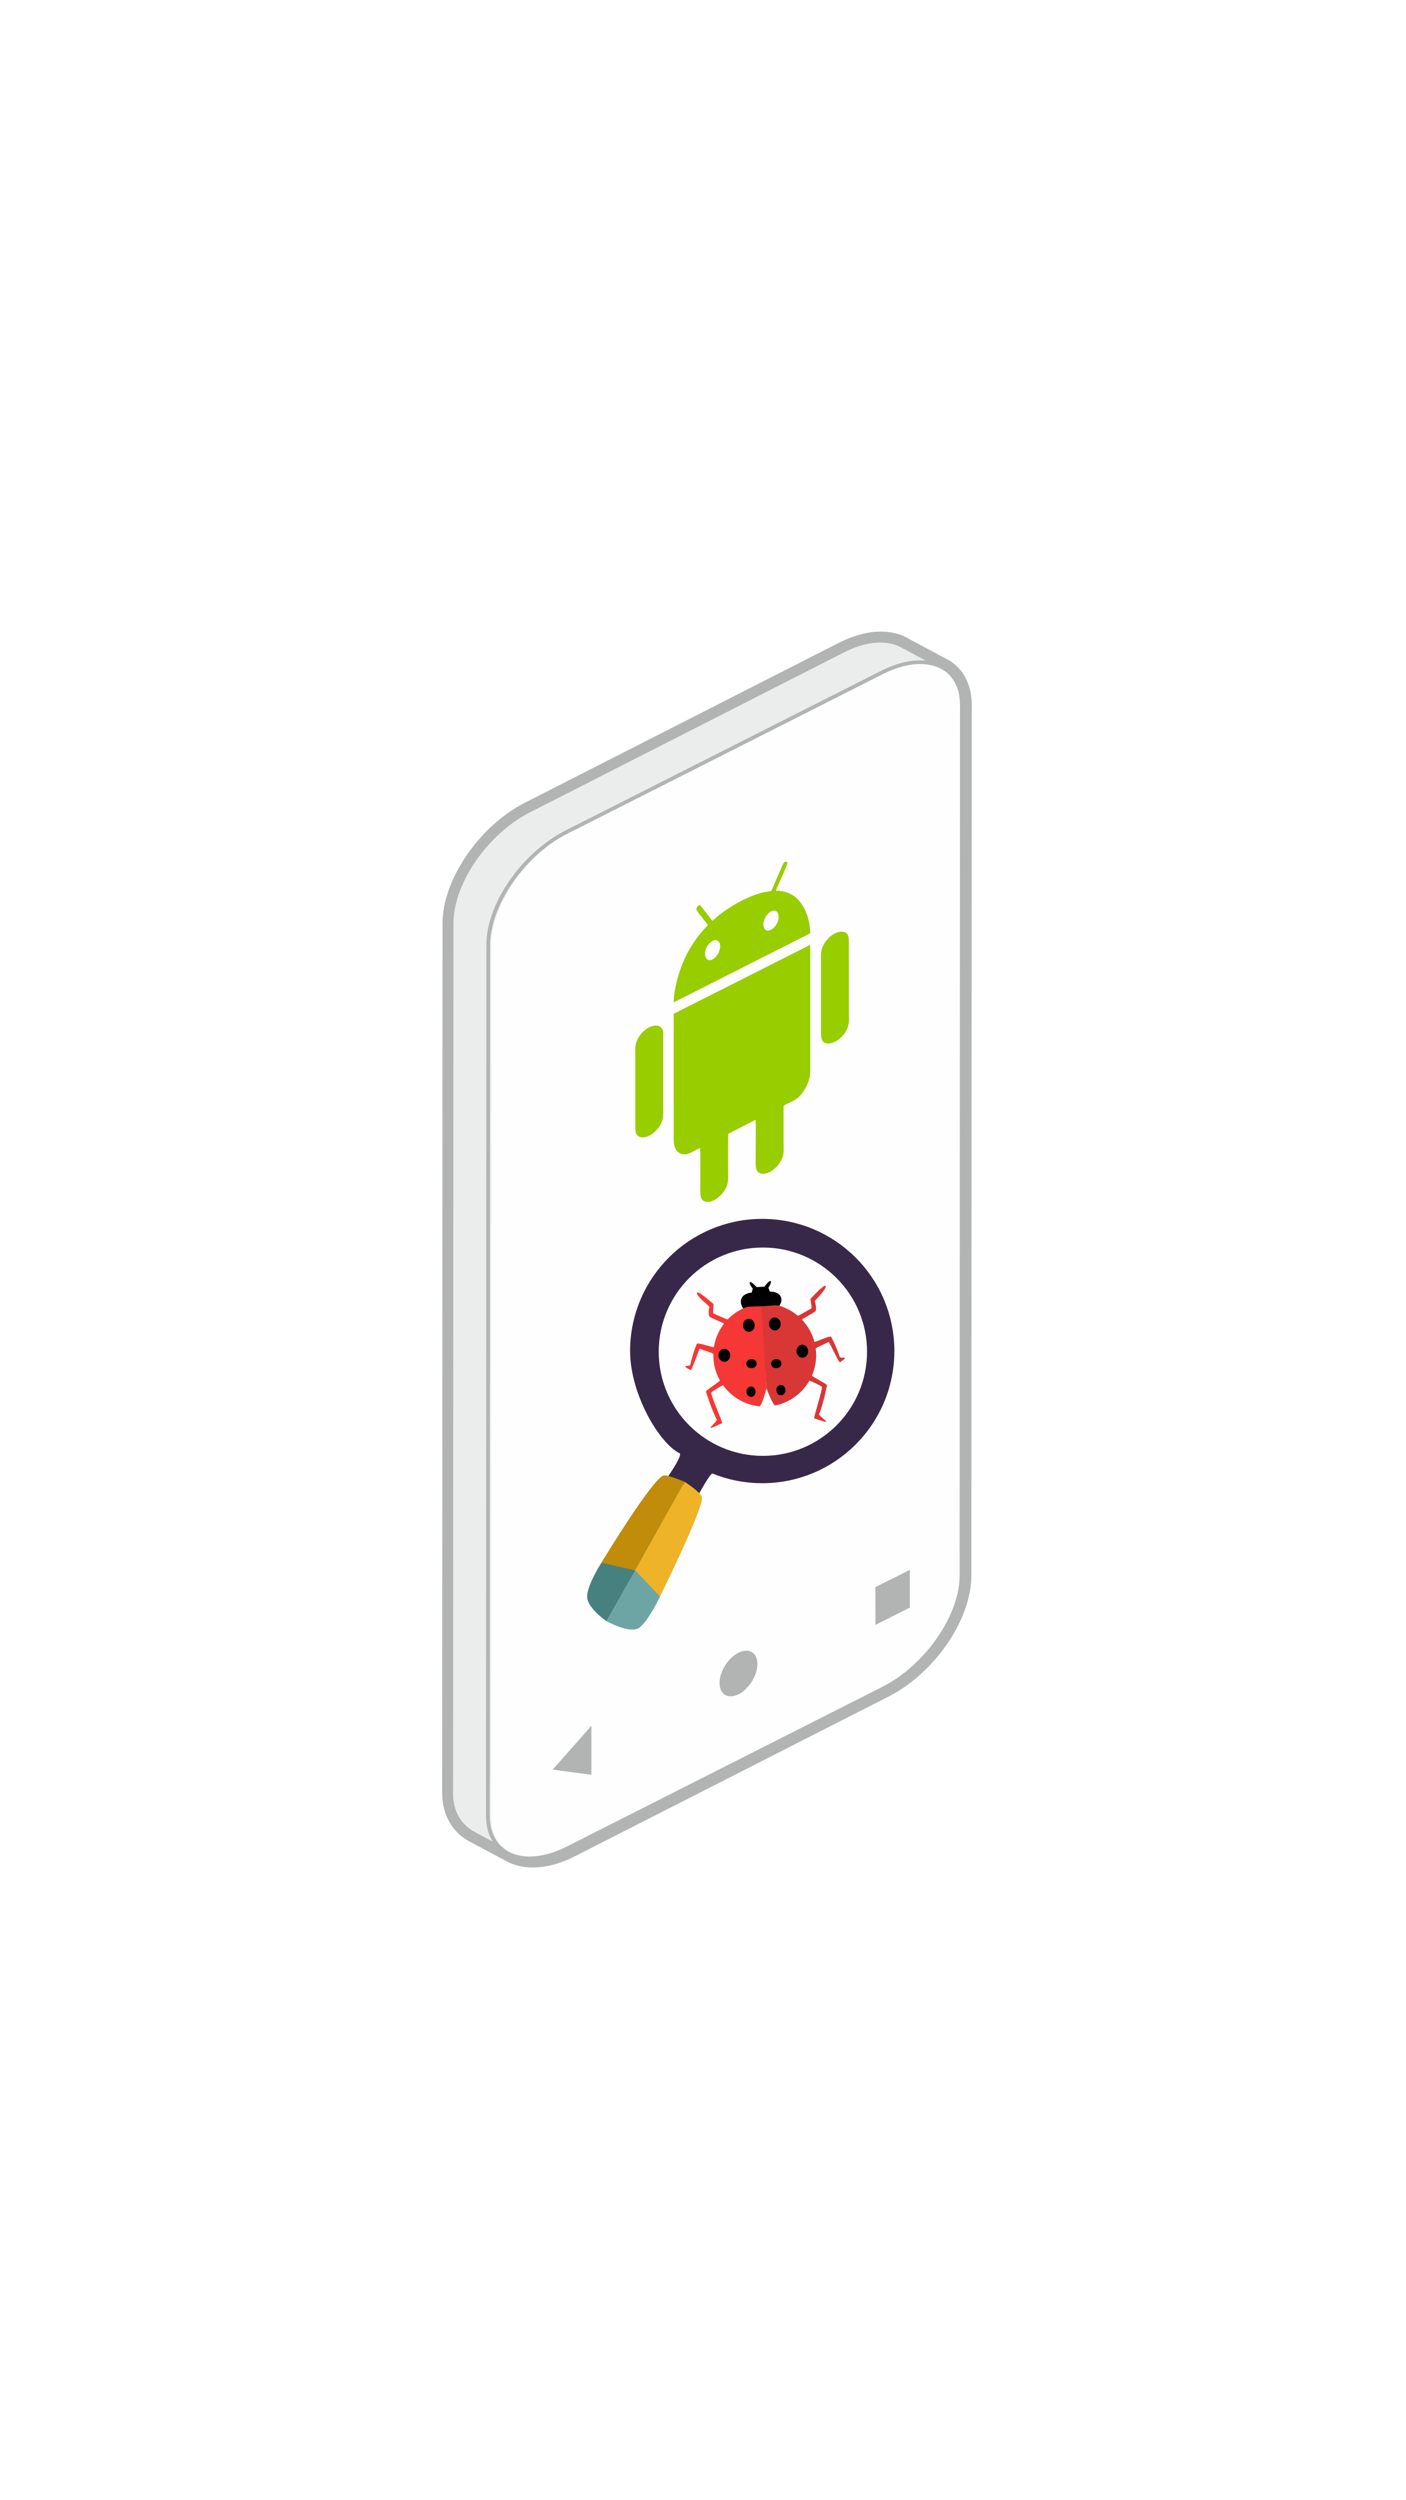 <?xml version="1.0" encoding="UTF-8"?>
<svg width="720px" height="1280px" viewBox="0 0 720 1280" version="1.1" xmlns="http://www.w3.org/2000/svg" xmlns:xlink="http://www.w3.org/1999/xlink">
    <!-- Generator: Sketch 42 (36781) - http://www.bohemiancoding.com/sketch -->
    <title>small</title>
    <desc>Created with Sketch.</desc>
    <defs></defs>
    <g id="Android" stroke="none" stroke-width="1" fill="none" fill-rule="evenodd">
        <g id="7_04" transform="translate(-2085, 0)">
            <g id="small" transform="translate(2085, 0)">
                <rect id="base" fill="#FFFFFF" x="0" y="0" width="720" height="1280"></rect>
                <g id="Testing" transform="translate(226, 322.667)">
                    <g id="Andoid_Java">
                        <path d="M254.289,17.699 L237.158,8.519 C229.687,3.833 218.352,4.156 205.858,10.573 L45.168,92.353 C23.078,103.587 5.437,129.521 5.437,149.993 L5.244,595.347 C5.244,605.689 10.26,612.742 17.215,616.215 L35.251,625.843 C42.722,630.21 53.929,629.759 66.234,623.531 L226.847,541.684 C248.939,530.456 266.587,504.515 266.587,484.044 L266.78,38.299 C266.78,31.431 264.713,26.038 261.106,22.315 C258.725,19.807 257.178,19.232 254.28,17.69 L254.289,17.699 Z" id="Shape" fill="#EBECEC"></path>
                        <path d="M251.975,21.81 L234.838,12.63 L234.517,12.438 C231.622,10.64 227.822,9.802 223.381,10.058 C218.807,10.378 213.592,11.859 208.046,14.683 L47.421,96.524 C37.119,101.725 27.844,110.39 21.079,120.213 C14.378,129.969 10.254,140.685 10.254,149.993 L10.061,595.347 C10.061,599.458 10.96,602.858 12.513,605.625 C14.177,608.388 16.587,610.631 19.468,612.096 L19.532,612.096 L35.315,620.508 L35.444,620.508 L37.697,621.794 C40.659,623.521 44.459,624.298 48.839,623.969 C53.409,623.585 58.564,622.114 63.971,619.35 L224.597,537.573 C234.899,532.315 244.174,523.643 250.936,513.891 C257.63,504.135 261.757,493.355 261.815,484.047 L261.944,38.305 C261.944,35.481 261.558,32.976 260.788,30.795 C260.012,28.671 258.991,26.937 257.569,25.527 C256.148,23.985 254.989,23.406 253.25,22.507 C252.8,22.251 252.287,21.995 251.966,21.803 L251.975,21.81 Z M239.607,4.473 L256.616,13.589 C257.13,13.845 257.515,14.037 257.836,14.229 C260.416,15.582 262.091,16.478 264.665,19.11 C266.985,21.487 268.725,24.375 269.944,27.778 C271.042,30.856 271.623,34.387 271.623,38.302 L271.43,484.044 C271.43,495.271 266.661,507.852 258.936,519.085 C251.337,530.063 240.836,539.883 229.116,545.848 L68.426,627.638 C61.795,631.028 55.418,632.9 49.565,633.28 C44.276,633.728 39.385,632.896 35.2,631.105 L35.136,631.105 L34.295,630.651 C33.781,630.459 33.332,630.139 32.812,629.883 L14.975,620.383 C10.594,618.131 6.727,614.735 4.153,610.109 C1.772,606.069 0.417,601.121 0.417,595.341 L0.61,149.993 C0.61,138.756 5.373,126.175 13.104,115.006 C20.7,103.964 31.204,94.144 42.989,88.175 L203.614,6.392 C210.367,3.002 216.866,1.14 222.732,0.753 C229.17,0.305 234.896,1.585 239.604,4.476 L239.607,4.473 Z" id="Shape" fill="#B2B3B3"></path>
                        <path d="M245.99,472.679 L246.311,40.167 L251.395,32.202 L246.433,28.671 L257.447,19.491 L236.901,8.513 C229.424,3.827 218.159,4.15 205.604,10.566 L44.979,92.346 C22.889,103.58 5.241,129.515 5.241,149.986 L5.048,595.341 C5.048,605.679 10.068,612.735 17.026,616.206 L34.998,625.834 L44.85,621.404 L53.153,608.244 L206.246,530.316 C228.336,519.082 245.984,493.147 245.984,472.67 L245.99,472.679 Z" id="Shape" fill="#EBECEC"></path>
                        <path d="M245.018,472.679 L245.339,40.167 L245.531,39.709 L250.108,32.458 L245.852,29.442 L244.889,28.738 L245.788,27.97 L255.769,19.686 L236.449,9.29 L236.385,9.29 C232.781,7.042 228.143,6.012 222.925,6.331 C217.838,6.651 212.109,8.324 206.05,11.405 L45.425,93.185 C34.545,98.702 24.815,107.818 17.664,118.089 C10.585,128.43 6.207,139.92 6.207,149.999 L6.014,595.347 C6.014,600.104 7.106,604.144 8.973,607.426 C10.964,610.854 13.922,613.623 17.478,615.39 L17.478,615.454 L35.059,624.753 L44.205,620.646 L52.318,607.8 L52.703,607.426 L205.797,529.5 C216.612,523.979 226.4,514.866 233.493,504.595 C240.637,494.264 245.014,482.771 245.014,472.692 L245.018,472.679 Z M247.271,40.423 L246.95,472.673 C246.95,483.145 242.431,494.951 235.091,505.603 C227.816,516.133 217.832,525.444 206.689,531.154 L53.798,608.958 L45.678,621.858 L45.229,622.242 L35.441,626.675 L34.991,626.867 L34.542,626.675 L16.57,617.047 C12.773,615.128 9.484,612.236 7.295,608.315 C5.235,604.79 4.076,600.43 4.076,595.351 L4.269,150.002 C4.269,139.536 8.778,127.724 16.121,117.069 C23.332,106.545 33.377,97.173 44.523,91.524 L205.142,9.744 C211.458,6.536 217.443,4.806 222.793,4.483 C228.461,4.099 233.416,5.257 237.415,7.694 L257.954,18.736 L259.174,19.376 L258.083,20.207 L247.973,28.62 L251.966,31.511 L252.672,32.023 L252.152,32.727 L247.261,40.436 L247.271,40.423 Z" id="Shape" fill="#B2B3B3"></path>
                        <path d="M266.401,484.047 L266.594,38.305 C266.594,31.758 264.723,26.557 261.44,22.837 C254.418,14.945 241.086,13.912 226.019,21.557 L65.393,103.337 C43.3,114.628 25.652,140.569 25.598,160.977 L25.46,606.779 C25.395,627.193 43.881,634.768 65.971,623.54 L226.66,541.687 C248.75,530.46 266.401,504.519 266.401,484.047 L266.401,484.047 Z" id="Shape" fill="#FEFEFE"></path>
                        <path d="M265.419,484.047 L265.612,38.305 C265.612,35.222 265.162,32.397 264.379,29.957 C263.471,27.455 262.242,25.274 260.689,23.476 C257.248,19.631 252.255,17.514 246.228,17.319 C240.332,17.063 233.461,18.733 226.195,22.392 L64.51,104.172 C53.554,109.693 43.701,118.873 36.57,129.144 C29.446,139.475 25.033,150.904 24.962,160.983 L24.77,606.779 C24.77,611.28 25.739,615.128 27.424,618.279 C29.039,621.29 31.523,623.749 34.555,625.338 C37.539,626.937 41.166,627.779 45.178,627.779 C50.826,627.779 57.373,626.166 64.177,622.706 L225.926,540.858 C236.821,535.334 246.67,526.215 253.802,515.951 C260.997,505.609 265.41,494.12 265.41,484.044 L265.419,484.047 Z M267.553,38.305 L267.361,484.044 C267.361,494.504 262.82,506.371 255.432,516.968 C248.105,527.491 238.053,536.873 226.843,542.512 L65.085,624.302 C57.96,627.948 51.15,629.618 45.187,629.618 C40.845,629.618 36.888,628.722 33.582,626.985 C30.247,625.205 27.517,622.478 25.739,619.149 C23.855,615.758 22.883,611.577 22.883,606.76 L23.075,160.964 C23.075,150.498 27.616,138.685 35.007,128.031 C42.27,117.571 52.386,108.199 63.596,102.486 L225.29,20.716 C232.874,16.865 240.069,15.198 246.295,15.454 C252.906,15.646 258.352,18.019 262.117,22.258 C263.945,24.333 265.332,26.756 266.193,29.381 C267.104,32.013 267.553,35.03 267.553,38.305 L267.553,38.305 Z" id="Shape" fill="#B2B3B3"></path>
                        <path d="M57.026,583.279 L66.943,572.052 L76.86,560.812 L76.86,585.915 L66.943,584.622 L57.026,583.279 Z M152.144,523.455 C157.49,520.761 161.874,523.391 161.874,529.231 C161.874,535.078 157.49,542.077 152.144,544.767 C146.8,547.4 142.484,544.767 142.484,538.933 C142.484,533.079 146.8,526.145 152.144,523.451 L152.144,523.455 Z M222.283,489.824 L239.928,481.028 L239.928,500.347 L222.289,509.201 L222.283,489.824 Z" id="Shape" fill="#B2B3B3"></path>
                        <path d="M118.972,196.792 L118.972,260.919 C118.972,265.285 120.847,267.402 122.84,268.042 C126.187,269.066 128.379,266.827 132.564,265.026 C132.698,265.793 132.628,283.002 132.628,284.282 C132.628,288.904 132.114,292.374 136.303,292.63 C139.268,292.758 143,290.19 145.513,286.015 C147.124,283.248 146.861,280.491 146.861,277.155 C146.861,275.876 146.797,258.667 146.925,257.771 L160.905,250.638 C161.162,251.406 160.969,267.591 160.969,269.894 C160.969,274.136 160.456,278.051 164.641,278.243 C165.539,278.307 166.829,277.987 168.049,277.411 C170.501,276.189 172.757,273.816 173.851,271.685 C175.649,268.423 175.263,266.75 175.263,262.966 L175.263,243.454 C179.452,240.882 181.708,241.138 185.058,236.583 C187.119,233.759 188.916,229.972 188.916,225.478 L188.916,161.038 L118.972,196.341 L118.972,196.789 L118.972,196.792 Z M113.632,207.895 C113.632,206.359 113.696,205.262 113.119,204.235 C112.781,203.488 112.153,202.911 111.379,202.636 C110.031,202.054 107.704,202.38 105.391,203.852 C103.271,205.272 101.561,207.219 100.429,209.5 C99.017,212.453 99.331,214.57 99.331,217.849 L99.331,254.112 C99.331,255.654 99.331,256.748 99.845,257.774 C101.912,261.75 109.19,259.054 112.538,252.506 C113.95,249.682 113.629,247.308 113.629,244.164 L113.629,207.891 L113.632,207.895 Z M178.1,134.658 C176.56,133.948 174.946,133.628 173.139,133.433 C172.625,133.369 171.727,133.433 171.342,133.305 C171.47,132.665 172.561,130.289 172.946,129.454 C173.46,128.303 177.006,120.274 177.138,119.762 C177.266,118.803 176.875,118.348 176.425,118.419 C175.719,118.476 175.27,119.122 174.949,119.698 L169.021,133.369 C168.572,133.625 166.316,133.881 165.668,134.009 C161.874,134.783 157.879,136.389 153.883,138.378 C149.77,140.485 145.867,142.977 142.227,145.822 C141.328,146.525 139.521,148.262 138.751,148.713 L132.888,141.139 C131.925,139.917 130.577,141.778 130.632,142.994 C130.696,143.643 132.759,146.017 133.08,146.464 C133.664,147.178 134.242,147.949 134.756,148.652 C135.077,149.036 136.37,150.581 136.498,151.029 C135.465,151.925 133.921,153.725 132.955,154.88 C129.536,159.004 126.677,163.558 124.451,168.426 C121.742,174.526 119.165,182.999 118.969,190.51 L188.913,155.139 C188.784,147.693 186.146,141.919 183.377,138.644 C181.772,136.718 180.161,135.627 178.097,134.665 L178.1,134.658 Z M139.846,167.841 C134.884,171.82 132.888,163.734 138.042,159.621 C140.359,157.765 142.227,158.789 142.676,160.714 C143.254,163.347 141.585,166.43 139.842,167.841 L139.846,167.841 Z M165.026,151.662 C164.705,150.319 165.09,148.777 165.668,147.555 C166.181,146.404 166.833,145.438 167.924,144.539 C170.372,142.543 172.24,143.698 172.629,145.69 C173.784,151.08 166.322,157.052 165.032,151.656 L165.026,151.662 Z M208.692,196.277 L208.692,159.876 C208.692,157.318 208.563,155.322 206.509,154.554 C204.956,154.042 202.96,154.234 200.517,155.769 C198.329,157.186 196.525,159.432 195.566,161.421 C194.083,164.374 194.465,166.43 194.465,169.642 L194.465,206.033 C194.465,208.729 194.657,210.527 196.653,211.301 C200.071,212.581 205.479,208.998 207.607,204.501 C209.083,201.289 208.698,199.748 208.698,196.28 L208.692,196.277 Z" id="Shape" fill="#98CD00"></path>
                    </g>
                    <g id="bug" transform="translate(165.573, 370.261) rotate(-3) translate(-165.573, -370.261) translate(124.573, 332.761)">
                        <path d="M31.333,14 C31.333,14 29.333,11.333 30.667,8.667 C32,6 36,6 36,6 L36.667,4 C36.667,4 34.667,1.333 35.333,0.667 C36,1.34781075e-13 38.667,3.333 38.667,3.333 L42.667,3.333 C42.667,3.333 45.333,1.37112544e-13 46,0.667 C46.667,1.333 44.667,4 44.667,4 L45.333,6 C45.333,6 49.333,6 50.667,8.667 C52,11.333 49.333,14 49.333,14 L31.333,14 Z" id="Path-2" fill="#010000"></path>
                        <path d="M41,55.333 L41.333,13.338 C41.333,13.338 34.051,12.886 32.691,13.338 C29.075,14.539 25.807,16.504 23.078,19.04 C22.819,19.28 18.746,17.091 15.946,15.715 C15.351,15.423 16.431,10.855 16,10.667 C15.777,10.569 8.667,3.333 8,4.667 C7.333,6 14.034,11.964 14,12 C13.898,12.107 12.898,16.458 14,17.333 C15.102,18.209 21.22,20.946 21.015,21.185 C18.201,24.461 16.179,28.437 15.246,32.816 C15.132,33.35 7.333,30 6.667,30.667 C6.169,31.164 3.574,37.617 2.667,41.334 C2.522,41.927 -0.015,41.531 7.28305898e-14,42 C0.015,42.469 2.6,43.893 2.667,44 C3.164,44.796 7.6,33.133 8,33.333 C9.333,34 14.771,35.94 14.739,36.361 C14.691,37.012 14.667,37.67 14.667,38.333 C14.667,42.526 15.646,46.49 17.39,50.008 C17.648,50.529 10,54.667 10,55.333 C10,56 12.599,65.351 14.739,70 C15.084,70.749 11.071,73.561 11.333,74 C11.595,74.439 17.267,71.96 17.39,72 C17.995,72.195 12,56.667 12.667,56 C13.333,55.333 18.721,52.383 18.886,52.636 C22.857,58.763 29.304,63.135 36.811,64.335 C38.175,64.553 41,55.333 41,55.333 Z" id="Oval" fill="#F53735"></path>
                        <path d="M81.667,55.333 L82,13.338 C82,13.338 74.718,12.886 73.357,13.338 C69.741,14.539 66.473,16.504 63.744,19.04 C63.486,19.28 59.413,17.091 56.612,15.715 C56.017,15.423 57.098,10.855 56.667,10.667 C56.443,10.569 49.333,3.333 48.667,4.667 C48,6 54.701,11.964 54.667,12 C54.564,12.107 53.565,16.458 54.667,17.333 C55.769,18.209 61.887,20.946 61.682,21.185 C58.868,24.461 56.846,28.437 55.912,32.816 C55.798,33.35 48,30 47.333,30.667 C46.836,31.164 44.24,37.617 43.333,41.334 C43.189,41.927 40.652,41.531 40.667,42 C40.682,42.469 43.267,43.893 43.333,44 C43.83,44.796 48.267,33.133 48.667,33.333 C50,34 55.437,35.94 55.406,36.361 C55.358,37.012 55.333,37.67 55.333,38.333 C55.333,42.526 56.313,46.49 58.056,50.008 C58.314,50.529 50.667,54.667 50.667,55.333 C50.667,56 53.266,65.351 55.406,70 C55.751,70.749 51.738,73.561 52,74 C52.262,74.439 57.933,71.96 58.056,72 C58.662,72.195 52.667,56.667 53.333,56 C54,55.333 59.388,52.383 59.553,52.636 C63.523,58.763 69.971,63.135 77.478,64.335 C78.842,64.553 81.667,55.333 81.667,55.333 Z" id="Oval-Copy-2" fill="#D83735" transform="translate(61.333, 39.277) scale(-1, 1) translate(-61.333, -39.277) "></path>
                        <ellipse id="Oval-2" fill="#010000" cx="47" cy="22.667" rx="3" ry="3.333"></ellipse>
                        <ellipse id="Oval-2" fill="#010000" cx="33.667" cy="22.667" rx="3" ry="3.333"></ellipse>
                        <ellipse id="Oval-2" fill="#010000" cx="60.333" cy="37.333" rx="3" ry="3.333"></ellipse>
                        <ellipse id="Oval-2" fill="#010000" cx="20.333" cy="37.333" rx="3" ry="3.333"></ellipse>
                        <ellipse id="Oval-2" fill="#010000" cx="46.667" cy="43" rx="2.667" ry="2.333"></ellipse>
                        <ellipse id="Oval-2" fill="#010000" cx="34" cy="42.333" rx="2.667" ry="2.333"></ellipse>
                        <ellipse id="Oval-2" fill="#010000" cx="48.333" cy="56.667" rx="2.333" ry="2.667"></ellipse>
                        <ellipse id="Oval-2" fill="#010000" cx="33" cy="56.667" rx="2.333" ry="2.667"></ellipse>
                    </g>
                    <g id="search" transform="translate(69.333, 301.333)">
                        <path d="M95,135.333 C85.994,135.333 77.4,133.574 69.541,130.381 C68.471,129.946 62.667,140.667 62.667,140.667 L46.667,132 C46.667,132 54.477,120.905 52.667,120 C42,114.667 27.333,89.402 27.333,67.667 C27.333,30.295 57.629,0 95,0 C132.371,0 162.667,30.295 162.667,67.667 C162.667,105.038 132.371,135.333 95,135.333 Z M95.333,121.333 C124.789,121.333 148.667,97.455 148.667,68 C148.667,38.545 124.789,14.667 95.333,14.667 C65.878,14.667 42,38.545 42,68 C42,97.455 65.878,121.333 95.333,121.333 Z" id="Combined-Shape" fill="#372849"></path>
                        <g id="handel" transform="translate(0, 126)">
                            <path d="M45.989,11.767 C47.815,9.807 57.453,9.214 57.453,9.214 L57.702,66.52 L40.089,66.666 C40.089,66.666 42.566,15.445 45.989,11.767 Z" id="Rectangle-Copy-3" fill="#EEB329" transform="translate(48.895, 37.94) scale(1, -1) rotate(-209) translate(-48.895, -37.94) "></path>
                            <path d="M31.146,3.386 C33.018,1.969 42.051,0.939 42.051,0.939 L42.802,58.24 L25.742,58.094 C25.742,58.094 26.86,6.63 31.146,3.386 Z" id="Rectangle-Copy-2" fill="#C08C09" transform="translate(34.272, 29.59) rotate(30) translate(-34.272, -29.59) "></path>
                            <path d="M30,54 L15.333,80 C15.333,80 5.333,73.333 5.333,67.333 C5.333,61.333 12.667,50 12.667,50 L30,54 Z" id="Path-3" fill="#468180"></path>
                            <path d="M40.42,59.895 L25.687,85.858 C25.687,85.858 13.792,79.005 14.246,73.289 C14.7,67.572 22.467,55.905 22.467,55.905 L40.42,59.895 Z" id="Path-3-Copy" fill="#6DA5A4" transform="translate(27.326, 70.881) scale(-1, 1) rotate(-59) translate(-27.326, -70.881) "></path>
                        </g>
                    </g>
                </g>
            </g>
        </g>
    </g>
</svg>